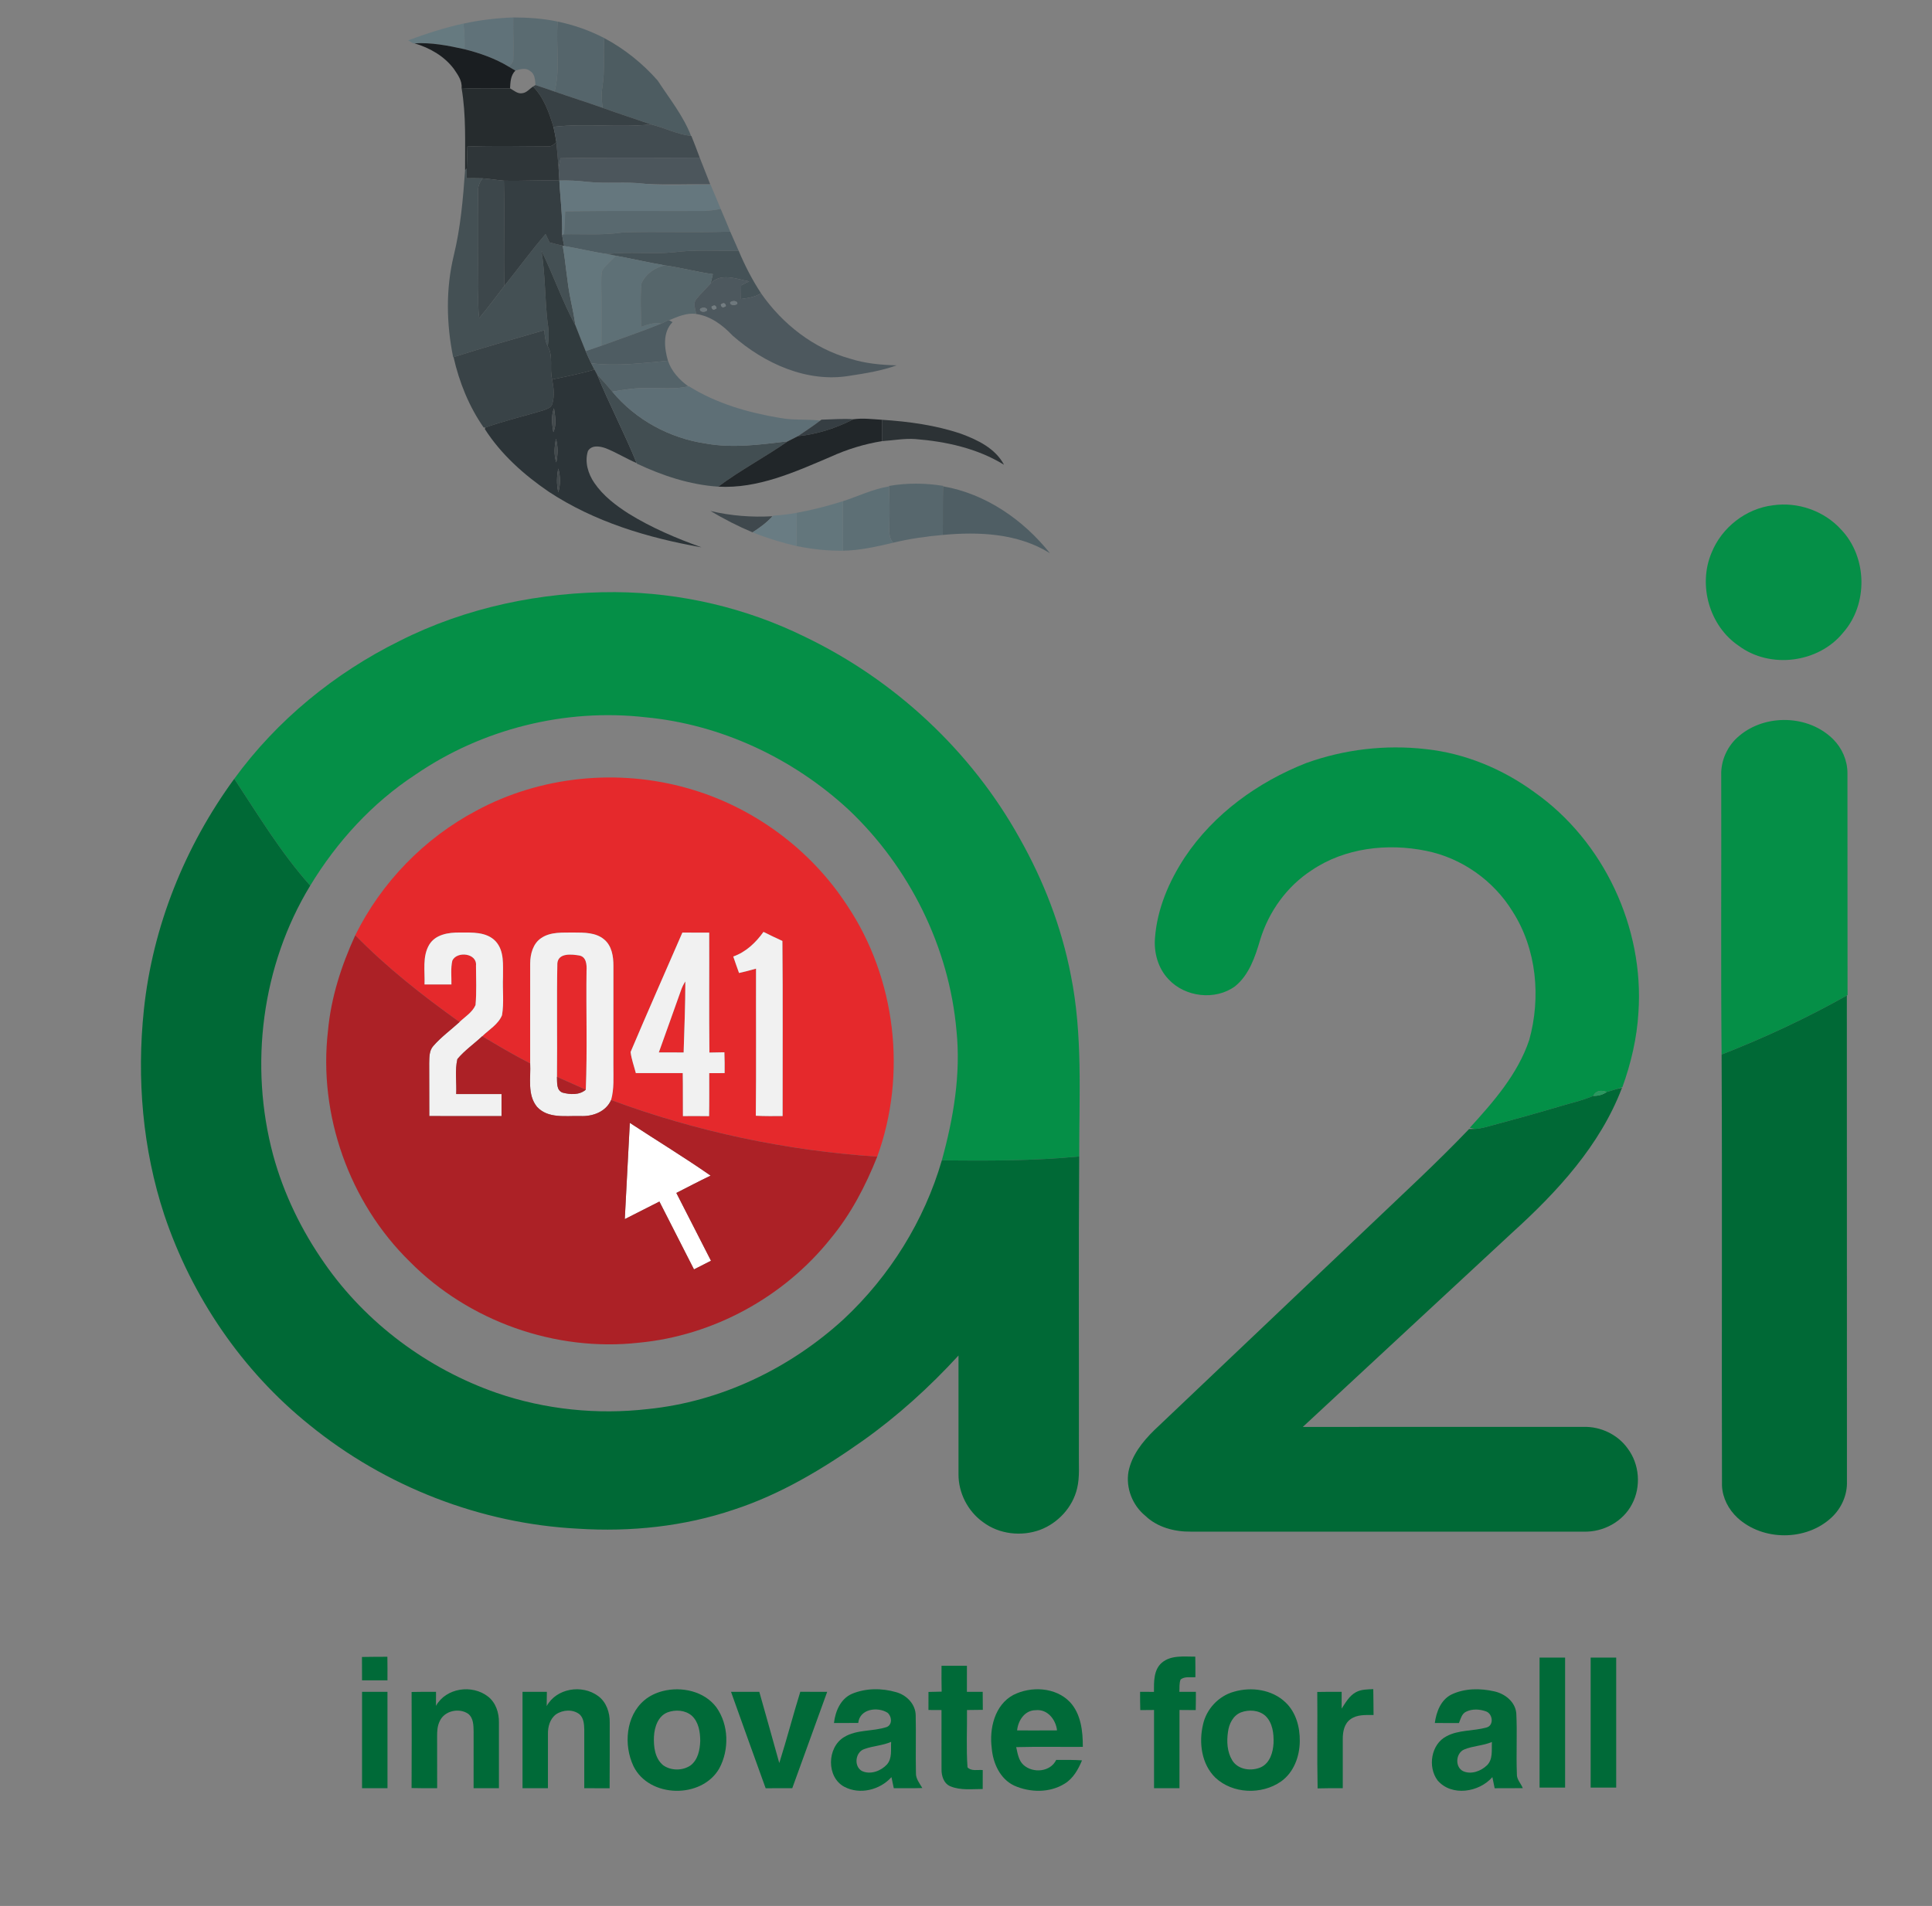 <?xml version="1.0" encoding="UTF-8" ?>
<!DOCTYPE svg PUBLIC "-//W3C//DTD SVG 1.1//EN" "http://www.w3.org/Graphics/SVG/1.1/DTD/svg11.dtd">
<svg width="832pt" height="821pt" viewBox="0 0 832 821" version="1.1" xmlns="http://www.w3.org/2000/svg">
<rect x="0" y="0" width="832" height="821" fill="#808080" stroke="none"/>
<g id="#f6f6f6ff">
</g>
<g id="#ffffffff">
<path fill="#ffffff" opacity="1.00" d=" M 271.23 483.68 C 282.81 491.28 294.66 498.49 306.02 506.41 C 301.04 508.79 296.17 511.37 291.26 513.86 C 296.22 523.60 301.22 533.33 306.18 543.07 C 303.74 544.32 301.30 545.56 298.86 546.80 C 293.88 537.06 288.94 527.31 283.97 517.57 C 279.00 520.08 274.04 522.64 269.06 525.14 C 269.78 511.32 270.51 497.50 271.23 483.68 Z" />
</g>
<g id="#607279ff">
<path fill="#607279" opacity="1.00" d=" M 199.55 10.19 C 206.61 8.61 213.82 7.80 221.04 7.51 C 220.93 13.37 221.24 19.23 221.06 25.08 C 221.24 26.64 220.05 27.68 219.15 28.76 C 213.25 25.18 206.68 22.88 200.02 21.20 C 200.16 17.77 200.07 14.33 199.63 10.92 L 199.55 10.19 Z" />
</g>
<g id="#5a6b71ff">
<path fill="#5a6b71" opacity="1.00" d=" M 221.04 7.51 C 227.45 7.52 233.89 7.97 240.18 9.30 C 239.28 19.32 241.41 29.61 238.82 39.44 C 236.07 38.51 233.35 37.52 230.59 36.64 C 230.42 34.48 230.42 31.89 228.31 30.62 C 226.46 29.01 224.01 29.82 221.94 30.41 C 221.01 29.86 220.08 29.30 219.15 28.76 C 220.05 27.68 221.24 26.64 221.06 25.08 C 221.24 19.23 220.93 13.37 221.04 7.51 Z" />
</g>
<g id="#55656bff">
<path fill="#55656b" opacity="1.00" d=" M 240.18 9.30 C 247.14 10.74 253.91 13.12 260.22 16.41 C 259.76 23.40 260.58 30.46 259.42 37.41 C 258.92 40.41 259.11 43.46 259.55 46.46 C 252.67 44.04 245.71 41.84 238.82 39.44 C 241.41 29.61 239.28 19.32 240.18 9.30 Z" />
</g>
<g id="#667a80ff">
<path fill="#667a80" opacity="1.00" d=" M 175.77 17.38 C 183.53 14.48 191.45 11.95 199.54 10.15 L 199.63 10.92 C 200.07 14.33 200.16 17.77 200.02 21.20 C 192.97 19.64 185.75 18.23 178.50 18.67 L 177.99 18.69 C 177.24 18.26 176.51 17.82 175.77 17.38 Z" />
</g>
<g id="#4d5c61ff">
<path fill="#4d5c61" opacity="1.00" d=" M 260.22 16.41 C 268.92 21.04 276.72 27.30 283.23 34.70 C 288.28 42.48 294.24 49.82 297.61 58.57 C 291.61 57.87 286.18 55.04 280.37 53.60 C 273.44 51.20 266.45 48.95 259.55 46.46 C 259.11 43.46 258.92 40.41 259.42 37.41 C 260.58 30.46 259.76 23.40 260.22 16.41 Z" />
</g>
<g id="#1a1e21ff">
<path fill="#1a1e21" opacity="1.00" d=" M 178.50 18.67 C 185.75 18.23 192.97 19.64 200.02 21.20 C 206.68 22.88 213.25 25.18 219.15 28.76 C 220.08 29.30 221.01 29.86 221.94 30.41 C 219.88 32.47 219.79 35.34 219.65 38.06 C 212.69 38.10 205.72 38.30 198.77 37.91 C 199.10 34.74 197.05 32.05 195.37 29.57 C 191.22 24.11 185.00 20.57 178.50 18.67 Z" />
</g>
<g id="#384145ff">
<path fill="#384145" opacity="1.00" d=" M 229.52 37.29 C 229.79 37.13 230.32 36.80 230.59 36.64 C 233.35 37.52 236.07 38.51 238.82 39.44 C 245.71 41.84 252.67 44.04 259.55 46.46 C 266.45 48.95 273.44 51.20 280.37 53.60 C 266.42 55.11 252.28 53.01 238.34 54.65 C 236.43 48.46 234.21 41.96 229.52 37.29 Z" />
</g>
<g id="#262c2eff">
<path fill="#262c2e" opacity="1.00" d=" M 198.77 37.91 C 205.72 38.30 212.69 38.10 219.65 38.06 C 221.34 38.97 222.94 40.58 225.02 40.13 C 226.86 39.89 228.06 38.25 229.52 37.29 C 234.21 41.96 236.43 48.46 238.34 54.65 C 238.84 56.83 239.26 59.03 239.59 61.25 C 238.59 62.13 237.59 63.25 236.10 63.01 C 224.50 63.01 212.88 62.66 201.29 63.14 C 201.17 66.31 201.06 69.49 200.99 72.66 L 200.28 73.41 C 200.23 61.57 200.78 49.62 198.77 37.91 Z" />
</g>
<g id="#424c51ff">
<path fill="#424c51" opacity="1.00" d=" M 280.37 53.60 C 286.18 55.04 291.61 57.87 297.61 58.57 L 297.75 58.59 C 299.01 61.68 300.18 64.81 301.34 67.93 C 281.35 68.09 261.36 67.76 241.37 68.16 C 241.08 69.52 240.81 70.87 240.55 72.24 C 240.23 68.57 239.95 64.91 239.59 61.25 C 239.26 59.03 238.84 56.83 238.34 54.65 C 252.28 53.01 266.42 55.11 280.37 53.60 Z" />
</g>
<g id="#2f3639ff">
<path fill="#2f3639" opacity="1.00" d=" M 239.59 61.25 C 239.95 64.91 240.23 68.57 240.55 72.24 C 240.65 74.08 240.77 75.92 240.88 77.77 C 232.92 77.53 224.96 78.03 217.00 77.84 C 213.94 77.57 210.91 77.04 207.85 76.82 C 205.56 76.75 203.27 76.78 200.98 76.78 C 200.97 75.41 200.98 74.03 200.99 72.66 C 201.06 69.49 201.17 66.31 201.29 63.14 C 212.88 62.66 224.50 63.01 236.10 63.01 C 237.59 63.25 238.59 62.13 239.59 61.25 Z" />
</g>
<g id="#4c565cff">
<path fill="#4c565c" opacity="1.00" d=" M 241.37 68.16 C 261.36 67.76 281.35 68.09 301.34 67.93 C 302.81 71.75 304.32 75.56 305.84 79.36 C 296.53 79.27 287.20 79.70 277.89 79.19 C 269.53 78.12 261.07 79.23 252.70 78.31 C 248.77 77.84 244.82 77.66 240.88 77.77 C 240.77 75.92 240.65 74.08 240.55 72.24 C 240.81 70.87 241.08 69.52 241.37 68.16 Z" />
</g>
<g id="#445054ff">
<path fill="#445054" opacity="1.00" d=" M 200.28 73.41 L 200.99 72.66 C 200.98 74.03 200.97 75.41 200.98 76.78 C 203.27 76.78 205.56 76.75 207.85 76.82 C 206.41 78.57 205.66 80.72 205.87 83.01 C 206.08 96.68 205.85 110.35 206.00 124.02 C 205.90 128.36 205.78 132.70 206.38 137.01 C 210.12 132.54 213.60 127.87 217.13 123.23 C 223.10 115.79 228.72 108.05 234.95 100.82 C 235.52 102.01 236.08 103.21 236.65 104.41 C 238.53 104.92 240.42 105.42 242.33 105.84 C 243.72 113.55 244.14 121.42 245.75 129.10 C 246.56 132.82 247.26 136.55 247.87 140.31 C 242.21 129.91 238.36 118.66 233.19 108.02 C 234.83 118.29 234.64 128.74 235.81 139.06 C 236.45 142.41 236.33 145.84 235.91 149.21 C 234.76 147.06 234.57 144.61 234.40 142.23 C 221.36 146.07 208.25 149.67 195.32 153.84 L 195.16 153.90 C 192.21 139.49 191.94 124.42 195.41 110.07 C 198.34 98.06 199.41 85.68 200.28 73.41 Z" />
</g>
<g id="#3d474bff">
<path fill="#3d474b" opacity="1.00" d=" M 207.85 76.82 C 210.91 77.04 213.94 77.57 217.00 77.84 C 217.32 92.97 216.92 108.10 217.13 123.23 C 213.60 127.87 210.12 132.54 206.38 137.01 C 205.78 132.70 205.90 128.36 206.00 124.02 C 205.85 110.35 206.08 96.68 205.87 83.01 C 205.66 80.72 206.41 78.57 207.85 76.82 Z" />
</g>
<g id="#353e42ff">
<path fill="#353e42" opacity="1.00" d=" M 217.00 77.84 C 224.96 78.03 232.92 77.53 240.88 77.77 C 241.26 85.58 242.35 93.34 242.04 101.18 C 242.30 102.78 242.63 104.37 242.96 105.97 L 242.33 105.84 C 240.42 105.42 238.53 104.92 236.65 104.41 C 236.08 103.21 235.52 102.01 234.95 100.82 C 228.72 108.05 223.10 115.79 217.13 123.23 C 216.92 108.10 217.32 92.97 217.00 77.84 Z" />
</g>
<g id="#65777eff">
<path fill="#65777e" opacity="1.00" d=" M 240.88 77.77 C 244.82 77.66 248.77 77.84 252.70 78.31 C 261.07 79.23 269.53 78.12 277.89 79.19 C 287.21 80.13 296.62 79.46 305.97 79.53 C 307.45 83.02 308.97 86.51 310.38 90.04 C 307.94 90.45 305.49 90.82 303.02 90.88 C 283.15 90.98 263.28 90.68 243.41 91.08 C 243.28 94.36 243.20 97.65 242.88 100.92 L 242.04 101.18 C 242.35 93.34 241.26 85.58 240.88 77.77 Z" />
</g>
<g id="#59696fff">
<path fill="#59696f" opacity="1.00" d=" M 303.02 90.88 C 305.49 90.82 307.94 90.45 310.38 90.04 C 311.76 93.28 313.15 96.50 314.46 99.77 C 298.98 100.33 283.48 99.61 268.01 100.13 C 259.68 101.44 251.26 100.76 242.88 100.92 C 243.20 97.65 243.28 94.36 243.41 91.08 C 263.28 90.68 283.15 90.98 303.02 90.88 Z" />
</g>
<g id="#4e5d63ff">
<path fill="#4e5d63" opacity="1.00" d=" M 242.88 100.92 C 251.26 100.76 259.68 101.44 268.01 100.13 C 283.48 99.61 298.98 100.33 314.46 99.77 C 315.64 102.52 316.87 105.26 318.09 108.00 C 308.72 108.18 299.29 107.45 289.97 108.69 C 280.52 109.60 270.98 108.26 261.56 109.44 C 255.31 108.56 249.19 106.99 242.96 105.97 C 242.63 104.37 242.30 102.78 242.04 101.18 L 242.88 100.92 Z" />
</g>
<g id="#64777dff">
<path fill="#64777d" opacity="1.00" d=" M 242.33 105.84 L 242.96 105.97 C 249.19 106.99 255.31 108.56 261.56 109.44 C 262.48 109.62 264.32 109.98 265.25 110.17 C 263.25 112.21 261.01 114.06 259.39 116.43 C 258.87 118.24 258.97 120.16 258.94 122.02 C 259.10 130.99 259.04 139.96 258.99 148.94 C 256.73 149.72 254.47 150.50 252.21 151.28 C 250.69 147.65 249.31 143.96 247.87 140.31 C 247.26 136.55 246.56 132.82 245.75 129.10 C 244.14 121.42 243.72 113.55 242.33 105.84 Z" />
</g>
<g id="#313b3eff">
<path fill="#313b3e" opacity="1.00" d=" M 233.19 108.02 C 238.36 118.66 242.21 129.91 247.87 140.31 C 249.31 143.96 250.69 147.65 252.21 151.28 C 252.96 153.03 253.76 154.76 254.60 156.47 C 255.06 157.38 255.52 158.28 255.99 159.18 C 250.01 160.99 243.87 162.17 237.77 163.45 C 236.55 158.76 238.39 153.60 235.91 149.21 C 236.33 145.84 236.45 142.41 235.81 139.06 C 234.64 128.74 234.83 118.29 233.19 108.02 Z" />
</g>
<g id="#455257ff">
<path fill="#455257" opacity="1.00" d=" M 289.97 108.69 C 299.29 107.45 308.72 108.18 318.09 108.00 C 320.77 114.38 323.94 120.55 327.74 126.34 C 325.16 127.99 322.09 128.40 319.11 128.80 C 319.14 126.85 319.17 124.89 319.16 122.94 C 320.27 122.29 321.42 121.72 322.61 121.22 C 317.25 120.24 310.43 117.34 306.03 122.10 C 306.38 120.77 306.69 119.42 306.99 118.08 C 300.06 117.16 293.30 115.29 286.38 114.32 C 279.31 113.08 272.30 111.48 265.25 110.17 C 264.32 109.98 262.48 109.62 261.56 109.44 C 270.98 108.26 280.52 109.60 289.97 108.69 Z" />
</g>
<g id="#5e7076ff">
<path fill="#5e7076" opacity="1.00" d=" M 265.25 110.17 C 272.30 111.48 279.31 113.08 286.38 114.32 C 282.04 115.16 278.08 118.03 276.24 122.07 C 275.66 128.28 276.08 134.55 276.11 140.78 C 278.90 139.86 281.77 138.69 284.76 139.41 C 276.28 142.86 267.59 145.77 258.99 148.94 C 259.04 139.96 259.10 130.99 258.94 122.02 C 258.97 120.16 258.87 118.24 259.39 116.43 C 261.01 114.06 263.25 112.21 265.25 110.17 Z" />
</g>
<g id="#56666bff">
<path fill="#56666b" opacity="1.00" d=" M 286.38 114.32 C 293.30 115.29 300.06 117.16 306.99 118.08 C 306.69 119.42 306.38 120.77 306.03 122.10 C 304.07 124.41 301.79 126.43 299.92 128.82 C 298.27 130.65 299.56 133.14 299.78 135.24 C 295.64 134.63 291.85 136.44 288.12 137.94 L 287.72 137.95 C 286.73 138.44 285.76 138.96 284.76 139.41 C 281.77 138.69 278.90 139.86 276.11 140.78 C 276.08 134.55 275.66 128.28 276.24 122.07 C 278.08 118.03 282.04 115.16 286.38 114.32 Z" />
</g>
<g id="#4d585eff">
<path fill="#4d585e" opacity="1.00" d=" M 306.03 122.10 C 310.43 117.34 317.25 120.24 322.61 121.22 C 321.42 121.72 320.27 122.29 319.16 122.94 C 319.17 124.89 319.14 126.85 319.11 128.80 C 322.09 128.40 325.16 127.99 327.74 126.34 C 336.93 139.57 350.32 150.08 365.94 154.46 C 372.47 156.55 379.34 157.22 386.16 157.37 C 379.70 159.69 372.89 160.81 366.13 161.83 C 347.65 165.05 329.11 156.56 315.47 144.54 C 311.23 140.05 306.05 136.16 299.78 135.24 C 299.56 133.14 298.27 130.65 299.92 128.82 C 301.79 126.43 304.07 124.41 306.03 122.10 M 314.43 130.29 C 314.38 131.70 316.83 131.66 317.54 130.80 C 317.58 129.38 315.13 129.43 314.43 130.29 M 310.41 131.18 C 310.68 132.50 311.41 132.71 312.61 131.80 C 312.32 130.48 311.59 130.27 310.41 131.18 M 306.39 132.15 C 306.65 133.48 307.38 133.70 308.58 132.80 C 308.31 131.47 307.58 131.25 306.39 132.15 M 301.45 133.16 C 301.34 134.59 303.81 134.54 304.49 133.67 C 304.60 132.25 302.12 132.28 301.45 133.16 Z" />
</g>
<g id="#6e787dff">
<path fill="#6e787d" opacity="1.00" d=" M 314.43 130.29 C 315.13 129.43 317.58 129.38 317.54 130.80 C 316.83 131.66 314.38 131.70 314.43 130.29 Z" />
<path fill="#6e787d" opacity="1.00" d=" M 301.45 133.16 C 302.12 132.28 304.60 132.25 304.49 133.67 C 303.81 134.54 301.34 134.59 301.45 133.16 Z" />
</g>
<g id="#737d82ff">
<path fill="#737d82" opacity="1.00" d=" M 310.41 131.18 C 311.59 130.27 312.32 130.48 312.61 131.80 C 311.41 132.71 310.68 132.50 310.41 131.18 Z" />
</g>
<g id="#737d81ff">
<path fill="#737d81" opacity="1.00" d=" M 306.39 132.15 C 307.58 131.25 308.31 131.47 308.58 132.80 C 307.38 133.70 306.65 133.48 306.39 132.15 Z" />
</g>
<g id="#4e5c62ff">
<path fill="#4e5c62" opacity="1.00" d=" M 287.72 137.95 L 288.12 137.94 C 288.50 138.15 289.25 138.55 289.63 138.75 C 285.29 143.12 286.08 149.98 287.64 155.38 C 276.67 156.42 265.62 157.84 254.60 156.47 C 253.76 154.76 252.96 153.03 252.21 151.28 C 254.47 150.50 256.73 149.72 258.99 148.94 C 267.59 145.77 276.28 142.86 284.76 139.41 C 285.76 138.96 286.73 138.44 287.72 137.95 Z" />
</g>
<g id="#394347ff">
<path fill="#394347" opacity="1.00" d=" M 195.32 153.84 C 208.25 149.67 221.36 146.07 234.40 142.23 C 234.57 144.61 234.76 147.06 235.91 149.21 C 238.39 153.60 236.55 158.76 237.77 163.45 C 238.45 166.87 238.86 170.47 237.88 173.88 C 237.46 175.69 235.42 176.17 233.92 176.77 C 225.62 179.28 217.14 181.26 208.95 184.17 L 208.27 184.13 C 201.96 175.09 197.75 164.59 195.32 153.84 Z" />
</g>
<g id="#546369ff">
<path fill="#546369" opacity="1.00" d=" M 287.64 155.38 C 289.21 160.02 292.57 163.61 296.45 166.45 C 290.40 167.82 284.19 167.02 278.06 167.17 C 273.21 167.10 268.43 167.90 263.67 168.70 C 261.58 166.20 259.43 163.77 257.19 161.43 C 256.78 160.68 256.39 159.93 255.99 159.18 C 255.52 158.28 255.06 157.38 254.60 156.47 C 265.62 157.84 276.67 156.42 287.64 155.38 Z" />
</g>
<g id="#2c3438ff">
<path fill="#2c3438" opacity="1.00" d=" M 237.77 163.45 C 243.87 162.17 250.01 160.99 255.99 159.18 C 256.39 159.93 256.78 160.68 257.19 161.43 C 262.43 174.29 268.94 186.60 274.17 199.47 C 269.62 197.55 265.44 194.88 260.84 193.08 C 258.36 192.18 254.80 191.58 253.19 194.27 C 251.69 198.95 253.25 204.11 255.97 208.05 C 259.75 213.57 265.18 217.71 270.77 221.28 C 280.58 227.34 291.25 231.87 302.08 235.76 C 278.99 231.70 255.98 224.80 236.26 211.78 C 225.64 204.53 215.77 195.72 208.81 184.85 L 208.95 184.17 C 217.14 181.26 225.62 179.28 233.92 176.77 C 235.42 176.17 237.46 175.69 237.88 173.88 C 238.86 170.47 238.45 166.87 237.77 163.45 M 238.30 186.17 C 239.75 182.91 239.08 179.25 238.57 175.86 C 237.28 179.15 237.74 182.77 238.30 186.17 M 239.41 188.99 C 238.77 192.35 238.46 195.86 239.55 199.17 C 240.26 195.80 240.35 192.32 239.41 188.99 M 240.43 201.82 C 239.73 205.19 239.64 208.68 240.44 212.05 C 241.40 208.70 241.35 205.17 240.43 201.82 Z" />
</g>
<g id="#424e52ff">
<path fill="#424e52" opacity="1.00" d=" M 257.19 161.43 C 259.43 163.77 261.58 166.20 263.67 168.70 C 273.74 180.86 288.42 188.79 304.01 191.06 C 315.72 193.17 327.58 191.48 339.25 190.10 C 329.47 196.92 318.86 202.49 309.30 209.63 C 297.07 208.81 285.30 204.91 274.27 199.71 L 274.17 199.47 C 268.94 186.60 262.43 174.29 257.19 161.43 Z" />
</g>
<g id="#5e6f76ff">
<path fill="#5e6f76" opacity="1.00" d=" M 296.45 166.45 L 296.70 166.40 C 308.54 173.85 322.28 177.75 335.98 180.05 C 341.68 181.10 347.51 180.49 353.25 181.16 C 350.13 183.54 346.84 185.70 343.59 187.89 C 342.14 188.63 340.69 189.37 339.25 190.10 C 327.58 191.48 315.72 193.17 304.01 191.06 C 288.42 188.79 273.74 180.86 263.67 168.70 C 268.43 167.90 273.21 167.10 278.06 167.17 C 284.19 167.02 290.40 167.82 296.45 166.45 Z" />
</g>
<g id="#434a4dff">
<path fill="#434a4d" opacity="1.00" d=" M 238.30 186.17 C 237.74 182.77 237.28 179.15 238.57 175.86 C 239.08 179.25 239.75 182.91 238.30 186.17 Z" />
<path fill="#434a4d" opacity="1.00" d=" M 239.41 188.99 C 240.35 192.32 240.26 195.80 239.55 199.17 C 238.46 195.86 238.77 192.35 239.41 188.99 Z" />
<path fill="#434a4d" opacity="1.00" d=" M 240.43 201.82 C 241.35 205.17 241.40 208.70 240.44 212.05 C 239.64 208.68 239.73 205.19 240.43 201.82 Z" />
</g>
<g id="#363e43ff">
<path fill="#363e43" opacity="1.00" d=" M 353.25 181.16 L 353.76 180.77 C 358.34 180.67 362.93 180.25 367.52 180.59 C 360.08 184.41 351.92 187.06 343.59 187.89 C 346.84 185.70 350.13 183.54 353.25 181.16 Z" />
</g>
<g id="#212629ff">
<path fill="#212629" opacity="1.00" d=" M 367.52 180.59 C 371.60 180.03 375.76 180.57 379.85 180.82 C 379.84 183.89 379.86 186.95 379.88 190.02 C 372.22 191.25 364.75 193.55 357.69 196.77 C 342.34 203.31 326.40 210.58 309.30 209.63 C 318.86 202.49 329.47 196.92 339.25 190.10 C 340.69 189.37 342.14 188.63 343.59 187.89 C 351.92 187.06 360.08 184.41 367.52 180.59 Z" />
</g>
<g id="#2c3235ff">
<path fill="#2c3235" opacity="1.00" d=" M 379.85 180.82 C 391.35 181.58 402.90 183.13 413.84 186.84 C 421.01 189.48 428.64 193.13 432.37 200.20 C 420.89 193.12 407.41 190.18 394.10 189.12 C 389.33 188.80 384.62 189.71 379.88 190.02 C 379.86 186.95 379.84 183.89 379.85 180.82 Z" />
</g>
<g id="#57676dff">
<path fill="#57676d" opacity="1.00" d=" M 382.87 209.32 C 390.57 207.97 398.44 208.06 406.15 209.28 L 406.15 209.49 C 405.93 216.46 406.13 223.45 405.98 230.43 C 398.80 231.05 391.64 232.08 384.64 233.78 C 382.42 231.40 383.03 228.03 383.00 225.08 C 383.15 219.89 383.04 214.70 382.87 209.52 L 382.87 209.32 Z" />
</g>
<g id="#5d6f75ff">
<path fill="#5d6f75" opacity="1.00" d=" M 363.00 215.90 C 369.61 213.74 375.95 210.64 382.87 209.52 C 383.04 214.70 383.15 219.89 383.00 225.08 C 383.03 228.03 382.42 231.40 384.64 233.78 C 377.52 235.44 370.35 237.13 362.99 237.21 C 363.10 230.10 362.94 223.00 363.00 215.90 Z" />
</g>
<g id="#4f5e64ff">
<path fill="#4f5e64" opacity="1.00" d=" M 406.15 209.49 C 424.43 212.67 440.71 223.90 452.13 238.29 C 438.45 229.73 421.61 228.97 405.98 230.43 C 406.13 223.45 405.93 216.46 406.15 209.49 Z" />
</g>
<g id="#63767cff">
<path fill="#63767c" opacity="1.00" d=" M 343.08 220.90 C 349.82 219.67 356.46 217.96 363.00 215.90 C 362.94 223.00 363.10 230.10 362.99 237.21 C 356.27 237.32 349.57 236.54 342.99 235.21 C 343.02 230.44 343.05 225.67 343.08 220.90 Z" />
</g>
<g id="#058f47ff">
<path fill="#058f47" opacity="1.00" d=" M 763.49 217.66 C 774.22 216.09 785.57 220.05 792.86 228.11 C 804.19 239.98 804.59 260.29 793.68 272.57 C 783.09 285.61 762.27 288.24 748.80 278.20 C 736.15 269.70 731.15 252.07 737.07 238.09 C 741.43 227.24 751.84 219.06 763.49 217.66 Z" />
<path fill="#058f47" opacity="1.00" d=" M 172.10 276.08 C 200.74 261.60 232.97 254.93 264.97 255.06 C 293.20 255.26 321.37 261.85 346.69 274.34 C 385.34 292.92 418.19 323.47 439.04 360.98 C 449.44 379.36 457.15 399.32 461.15 420.08 C 466.35 445.78 464.69 472.12 464.75 498.16 C 445.10 500.04 425.32 500.06 405.60 499.80 C 410.60 481.68 413.83 462.76 411.90 443.94 C 408.73 407.91 391.61 373.47 365.36 348.69 C 341.48 326.63 310.48 312.03 278.01 308.97 C 243.42 305.02 207.55 314.00 178.85 333.72 C 160.31 345.86 145.07 362.58 133.60 381.48 C 121.02 367.40 111.24 351.17 100.89 335.46 C 119.26 310.22 144.14 289.89 172.10 276.08 Z" />
<path fill="#058f47" opacity="1.00" d=" M 748.97 316.99 C 760.30 307.37 778.91 307.89 789.46 318.46 C 793.28 322.28 795.57 327.55 795.59 332.97 C 795.65 364.86 795.56 396.76 795.63 428.65 L 795.33 428.82 C 777.99 438.58 759.92 447.01 741.39 454.25 C 741.03 414.17 741.35 374.08 741.23 334.00 C 741.01 327.52 743.97 321.10 748.97 316.99 Z" />
</g>
<g id="#3f484dff">
<path fill="#3f484d" opacity="1.00" d=" M 305.97 220.11 C 314.71 222.20 323.71 222.88 332.68 222.37 C 330.20 225.13 327.18 227.30 324.09 229.31 C 317.83 226.69 311.79 223.58 305.97 220.11 Z" />
</g>
<g id="#697c83ff">
<path fill="#697c83" opacity="1.00" d=" M 332.93 222.11 C 336.34 221.93 339.73 221.52 343.08 220.90 C 343.05 225.67 343.02 230.44 342.99 235.21 C 336.55 233.72 330.21 231.78 324.09 229.31 C 327.18 227.30 330.20 225.13 332.68 222.37 L 332.93 222.11 Z" />
</g>
<g id="#039047ff">
<path fill="#039047" opacity="1.00" d=" M 562.44 328.71 C 578.81 322.79 596.59 320.70 613.89 322.67 C 630.81 324.46 647.01 331.18 660.72 341.19 C 690.68 362.29 708.09 399.60 705.58 436.10 C 704.94 447.11 702.40 457.95 698.67 468.30 C 697.82 468.57 696.97 468.84 696.13 469.12 C 694.71 469.52 693.30 469.94 691.91 470.38 C 689.74 469.47 687.24 469.69 686.17 472.04 C 681.20 474.17 675.89 475.28 670.74 476.86 C 661.40 479.64 652.01 482.24 642.60 484.76 C 640.14 485.39 637.68 486.21 635.13 486.29 C 634.58 486.16 633.49 485.92 632.95 485.80 C 643.20 474.56 653.64 462.64 658.55 447.98 C 663.65 429.60 661.78 408.83 651.36 392.59 C 643.19 379.28 629.44 369.56 614.11 366.49 C 597.48 363.11 579.14 365.20 564.88 374.86 C 554.21 381.77 546.41 392.64 542.70 404.75 C 540.56 412.03 537.98 419.90 531.87 424.85 C 523.34 431.08 510.34 429.53 503.21 421.82 C 498.72 417.11 496.84 410.38 497.39 403.98 C 498.32 391.49 503.42 379.64 510.24 369.27 C 522.70 350.57 541.69 336.89 562.44 328.71 Z" />
</g>
<g id="#e5292cff">
<path fill="#e5292c" opacity="1.00" d=" M 205.12 349.21 C 232.74 334.27 266.23 330.96 296.36 339.61 C 324.23 347.51 349.03 365.74 364.82 390.03 C 385.82 421.42 390.67 462.76 377.77 498.23 C 338.67 495.66 299.91 487.47 263.16 473.84 C 264.52 469.00 264.13 463.94 264.15 458.99 C 264.15 444.67 264.15 430.35 264.16 416.04 C 264.17 412.00 263.50 407.46 260.22 404.71 C 256.60 401.61 251.56 401.72 247.08 401.69 C 242.37 401.78 237.15 401.28 233.06 404.08 C 229.52 406.45 228.35 410.94 228.32 414.99 C 228.28 429.35 228.33 443.71 228.31 458.07 C 221.27 454.46 214.45 450.42 207.66 446.36 C 210.62 443.49 214.57 441.25 216.19 437.31 C 217.10 431.93 216.38 426.42 216.61 420.99 C 216.55 415.78 217.28 409.71 213.49 405.52 C 209.55 401.27 203.25 401.70 197.96 401.69 C 193.21 401.64 187.59 402.46 184.88 406.87 C 181.78 412.02 183.05 418.35 182.82 424.06 C 186.68 424.07 190.54 424.07 194.40 424.06 C 194.47 420.64 194.02 417.15 194.79 413.79 C 196.77 409.56 205.56 410.56 204.98 415.96 C 205.00 421.62 205.29 427.31 204.78 432.95 C 203.41 436.08 200.29 437.95 197.89 440.24 C 182.03 428.91 166.64 416.82 152.99 402.86 C 164.22 380.14 182.70 361.07 205.12 349.21 M 271.56 453.16 C 271.93 456.26 273.04 459.22 273.82 462.24 C 280.55 462.26 287.29 462.26 294.02 462.24 C 294.14 468.41 294.03 474.59 294.10 480.76 C 297.85 480.73 301.60 480.73 305.36 480.78 C 305.48 474.61 305.40 468.44 305.42 462.27 C 307.62 462.26 309.84 462.25 312.05 462.24 C 312.11 459.25 312.05 456.26 311.95 453.28 C 309.80 453.32 307.65 453.35 305.50 453.40 C 305.31 436.18 305.48 418.96 305.41 401.73 C 301.56 401.73 297.71 401.73 293.86 401.72 C 286.42 418.87 278.83 435.96 271.56 453.16 M 315.77 412.02 C 316.60 414.39 317.39 416.77 318.26 419.12 C 320.72 418.57 323.15 417.94 325.58 417.25 C 325.52 438.37 325.70 459.49 325.49 480.61 C 329.33 480.81 333.18 480.76 337.02 480.74 C 336.98 455.60 337.18 430.46 336.93 405.32 C 334.18 404.08 331.48 402.75 328.79 401.42 C 325.47 406.05 321.24 410.10 315.77 412.02 Z" />
<path fill="#e5292c" opacity="1.00" d=" M 240.02 414.90 C 240.48 410.35 246.28 411.05 249.51 411.59 C 252.49 412.15 252.74 415.57 252.59 418.01 C 252.35 435.13 252.96 452.28 252.27 469.38 C 248.13 467.54 243.99 465.68 239.85 463.86 C 240.04 447.54 239.69 431.21 240.02 414.90 Z" />
<path fill="#e5292c" opacity="1.00" d=" M 293.27 426.57 C 293.73 425.22 294.35 423.94 295.14 422.75 C 295.15 432.96 294.69 443.16 294.40 453.36 C 290.84 453.34 287.28 453.34 283.72 453.33 C 286.86 444.40 290.15 435.52 293.27 426.57 Z" />
</g>
<g id="#006936ff">
<path fill="#006936" opacity="1.00" d=" M 100.89 335.46 C 111.24 351.17 121.02 367.40 133.60 381.48 C 112.69 415.86 107.24 458.86 117.64 497.60 C 122.18 514.27 129.85 530.03 139.75 544.17 C 157.73 570.05 184.27 589.71 213.99 600.04 C 234.77 607.18 257.18 609.47 278.99 606.96 C 310.37 603.79 340.14 589.48 363.31 568.25 C 383.14 549.74 398.04 525.87 405.60 499.80 C 425.32 500.06 445.10 500.04 464.75 498.16 C 464.43 540.76 464.70 583.38 464.61 625.99 C 464.50 631.02 465.05 636.15 463.85 641.11 C 461.95 649.23 455.68 656.05 447.91 658.99 C 439.87 661.94 430.29 660.89 423.39 655.70 C 416.79 651.02 412.71 643.07 412.77 634.97 C 412.75 617.94 412.75 600.92 412.77 583.90 C 400.29 597.49 386.56 609.96 371.49 620.65 C 354.37 632.74 336.15 643.70 316.13 650.25 C 294.59 657.56 271.57 659.94 248.93 658.49 C 206.93 656.34 165.89 640.33 133.29 613.81 C 104.26 590.50 82.53 558.51 70.73 523.26 C 61.41 494.97 58.85 464.64 61.95 435.07 C 65.69 399.16 79.62 364.56 100.89 335.46 Z" />
<path fill="#006936" opacity="1.00" d=" M 741.39 454.25 C 759.92 447.01 777.99 438.58 795.33 428.82 C 795.39 498.56 795.32 568.30 795.37 638.04 C 795.59 643.94 793.00 649.74 788.68 653.72 C 777.81 663.86 759.14 663.86 748.23 653.79 C 744.39 650.23 741.78 645.24 741.56 639.97 C 741.37 578.07 741.71 516.15 741.39 454.25 Z" />
<path fill="#006936" opacity="1.00" d=" M 691.91 470.38 C 693.30 469.94 694.71 469.52 696.13 469.12 C 696.72 468.97 697.91 468.69 698.51 468.54 C 689.08 493.43 670.55 513.46 651.12 531.06 C 621.11 558.93 591.05 586.76 561.05 614.65 C 601.36 614.63 641.67 614.66 681.98 614.64 C 689.33 614.43 696.69 617.95 700.96 623.96 C 706.06 630.73 706.80 640.45 702.81 647.92 C 698.91 655.46 690.45 660.02 682.04 659.76 C 625.67 659.76 569.29 659.77 512.91 659.76 C 505.80 659.85 498.37 657.92 493.15 652.87 C 487.66 648.37 484.77 640.94 485.97 633.93 C 487.37 626.86 492.03 621.00 497.06 616.07 C 528.01 586.67 558.96 557.28 589.91 527.88 C 604.28 514.17 618.91 500.72 632.63 486.35 C 633.26 486.33 634.51 486.30 635.13 486.29 C 637.68 486.21 640.14 485.39 642.60 484.76 C 652.01 482.24 661.40 479.64 670.74 476.86 C 675.89 475.28 681.20 474.17 686.17 472.04 C 688.22 472.12 690.22 471.59 691.91 470.38 Z" />
</g>
<g id="#f1f1f1ff">
<path fill="#f1f1f1" opacity="1.00" d=" M 184.88 406.87 C 187.59 402.46 193.21 401.64 197.96 401.69 C 203.25 401.70 209.55 401.27 213.49 405.52 C 217.28 409.71 216.55 415.78 216.61 420.99 C 216.38 426.42 217.10 431.93 216.19 437.31 C 214.57 441.25 210.62 443.49 207.66 446.36 C 204.14 449.67 200.08 452.46 196.97 456.19 C 195.83 461.10 196.70 466.26 196.46 471.27 C 202.97 471.28 209.48 471.29 215.98 471.27 C 216.00 474.43 216.00 477.59 215.98 480.76 C 205.61 480.73 195.24 480.75 184.87 480.75 C 184.85 473.15 184.87 465.55 184.83 457.95 C 184.91 455.44 184.78 452.60 186.57 450.59 C 189.93 446.73 194.11 443.68 197.89 440.24 C 200.29 437.95 203.41 436.08 204.78 432.95 C 205.29 427.31 205.00 421.62 204.98 415.96 C 205.56 410.56 196.77 409.56 194.79 413.79 C 194.02 417.15 194.47 420.64 194.40 424.06 C 190.54 424.07 186.68 424.07 182.82 424.06 C 183.05 418.35 181.78 412.02 184.88 406.87 Z" />
<path fill="#f1f1f1" opacity="1.00" d=" M 233.06 404.08 C 237.15 401.28 242.37 401.78 247.08 401.69 C 251.56 401.72 256.60 401.61 260.22 404.71 C 263.50 407.46 264.17 412.00 264.16 416.04 C 264.15 430.35 264.15 444.67 264.15 458.99 C 264.13 463.94 264.52 469.00 263.16 473.84 C 260.92 478.94 255.21 480.99 249.97 480.74 C 243.68 480.57 235.96 481.96 231.23 476.74 C 226.98 471.49 228.64 464.28 228.31 458.07 C 228.33 443.71 228.28 429.35 228.32 414.99 C 228.35 410.94 229.52 406.45 233.06 404.08 M 240.02 414.90 C 239.69 431.21 240.04 447.54 239.85 463.86 C 239.98 466.21 239.49 469.61 242.26 470.65 C 245.55 471.52 249.54 471.77 252.27 469.38 C 252.96 452.28 252.35 435.13 252.59 418.01 C 252.74 415.57 252.49 412.15 249.51 411.59 C 246.28 411.05 240.48 410.35 240.02 414.90 Z" />
<path fill="#f1f1f1" opacity="1.00" d=" M 271.56 453.16 C 278.83 435.96 286.42 418.87 293.86 401.72 C 297.71 401.73 301.56 401.73 305.41 401.73 C 305.48 418.96 305.31 436.18 305.50 453.40 C 307.65 453.35 309.80 453.32 311.95 453.28 C 312.05 456.26 312.11 459.25 312.05 462.24 C 309.84 462.25 307.62 462.26 305.42 462.27 C 305.40 468.44 305.48 474.61 305.36 480.78 C 301.60 480.73 297.85 480.73 294.10 480.76 C 294.03 474.59 294.14 468.41 294.02 462.24 C 287.29 462.26 280.55 462.26 273.82 462.24 C 273.04 459.22 271.93 456.26 271.56 453.16 M 293.27 426.57 C 290.15 435.52 286.86 444.40 283.72 453.33 C 287.28 453.34 290.84 453.34 294.40 453.36 C 294.69 443.16 295.15 432.96 295.14 422.75 C 294.35 423.94 293.73 425.22 293.27 426.57 Z" />
<path fill="#f1f1f1" opacity="1.00" d=" M 315.77 412.02 C 321.24 410.10 325.47 406.05 328.79 401.42 C 331.48 402.75 334.18 404.08 336.93 405.32 C 337.18 430.46 336.98 455.60 337.02 480.74 C 333.18 480.76 329.33 480.81 325.49 480.61 C 325.70 459.49 325.52 438.37 325.58 417.25 C 323.15 417.94 320.72 418.57 318.26 419.12 C 317.39 416.77 316.60 414.39 315.77 412.02 Z" />
</g>
<g id="#ac2126ff">
<path fill="#ac2126" opacity="1.00" d=" M 152.99 402.86 C 166.64 416.82 182.03 428.91 197.89 440.24 C 194.11 443.68 189.93 446.73 186.57 450.59 C 184.78 452.60 184.91 455.44 184.83 457.95 C 184.87 465.55 184.85 473.15 184.87 480.75 C 195.24 480.75 205.61 480.73 215.98 480.76 C 216.00 477.59 216.00 474.43 215.98 471.27 C 209.48 471.29 202.97 471.28 196.46 471.27 C 196.70 466.26 195.83 461.10 196.97 456.19 C 200.08 452.46 204.14 449.67 207.66 446.36 C 214.45 450.42 221.27 454.46 228.31 458.07 C 228.64 464.28 226.98 471.49 231.23 476.74 C 235.96 481.96 243.68 480.57 249.97 480.74 C 255.21 480.99 260.92 478.94 263.16 473.84 C 299.91 487.47 338.67 495.66 377.77 498.23 C 372.73 510.87 366.39 523.09 357.65 533.59 C 337.58 558.73 307.14 575.38 275.08 578.38 C 239.19 582.39 201.86 569.14 176.48 543.47 C 150.41 517.95 137.01 480.17 141.25 443.94 C 142.55 429.65 147.04 415.86 152.99 402.86 M 271.23 483.68 C 270.51 497.50 269.78 511.32 269.06 525.14 C 274.04 522.64 279.00 520.08 283.97 517.57 C 288.94 527.31 293.88 537.06 298.86 546.80 C 301.30 545.56 303.74 544.32 306.18 543.07 C 301.22 533.33 296.22 523.60 291.26 513.86 C 296.17 511.37 301.04 508.79 306.02 506.41 C 294.66 498.49 282.81 491.28 271.23 483.68 Z" />
<path fill="#ac2126" opacity="1.00" d=" M 239.85 463.86 C 243.99 465.68 248.13 467.54 252.27 469.38 C 249.54 471.77 245.55 471.52 242.26 470.65 C 239.49 469.61 239.98 466.21 239.85 463.86 Z" />
</g>
<g id="#2a985fff">
<path fill="#2a985f" opacity="1.00" d=" M 686.17 472.04 C 687.24 469.69 689.74 469.47 691.91 470.38 C 690.22 471.59 688.22 472.12 686.17 472.04 Z" />
</g>
<g id="#006a38ff">
<path fill="#006a38" opacity="1.00" d=" M 155.88 713.75 C 159.52 713.68 163.17 713.67 166.82 713.66 C 166.87 717.05 166.88 720.43 166.86 723.82 C 163.21 723.82 159.56 723.82 155.91 723.82 C 155.93 720.46 155.91 717.10 155.88 713.75 Z" />
<path fill="#006a38" opacity="1.00" d=" M 500.30 716.25 C 504.28 712.84 509.90 713.63 514.74 713.61 C 514.80 716.55 514.80 719.50 514.79 722.46 C 512.66 722.64 510.22 722.02 508.42 723.45 C 507.75 725.12 508.01 726.99 507.88 728.77 C 510.25 728.76 512.62 728.76 515.00 728.77 C 515.00 731.38 514.99 734.00 514.93 736.63 C 512.59 736.59 510.26 736.58 507.94 736.58 C 507.92 747.81 507.93 759.04 507.93 770.28 C 504.28 770.28 500.63 770.28 496.98 770.28 C 496.98 759.04 496.98 747.81 496.98 736.58 C 495.00 736.59 493.02 736.60 491.05 736.63 C 490.98 734.00 490.96 731.38 490.97 728.77 C 492.95 728.76 494.94 728.76 496.94 728.78 C 496.95 724.47 496.74 719.36 500.30 716.25 Z" />
<path fill="#006a38" opacity="1.00" d=" M 663.00 714.00 C 666.66 713.99 670.33 713.99 674.00 714.00 C 674.00 732.67 674.00 751.33 674.00 770.00 C 670.33 770.00 666.66 770.00 663.00 770.00 C 663.00 751.33 663.00 732.67 663.00 714.00 Z" />
<path fill="#006a38" opacity="1.00" d=" M 685.00 714.00 C 688.66 714.00 692.33 713.99 696.00 714.00 C 696.00 732.67 696.00 751.33 696.00 770.00 C 692.33 770.00 688.66 770.00 685.00 770.00 C 685.00 751.33 685.00 732.67 685.00 714.00 Z" />
<path fill="#006a38" opacity="1.00" d=" M 405.46 717.53 C 409.10 717.53 412.75 717.52 416.40 717.54 C 416.39 721.28 416.39 725.02 416.39 728.76 C 418.65 728.76 420.92 728.76 423.19 728.77 C 423.19 731.35 423.20 733.93 423.24 736.52 C 420.97 736.57 418.70 736.59 416.43 736.60 C 416.52 744.82 416.06 753.08 416.65 761.28 C 418.30 763.07 421.05 762.25 423.21 762.46 C 423.19 765.17 423.19 767.89 423.19 770.62 C 418.58 770.62 413.73 771.27 409.35 769.49 C 406.42 768.31 405.41 764.99 405.46 762.09 C 405.42 753.60 405.47 745.10 405.45 736.61 C 403.58 736.59 401.70 736.58 399.83 736.58 C 399.83 733.98 399.83 731.40 399.84 728.81 C 401.72 728.75 403.62 728.71 405.52 728.68 C 405.43 724.96 405.43 721.24 405.46 717.53 Z" />
<path fill="#006a38" opacity="1.00" d=" M 187.75 734.80 C 192.10 727.02 203.32 725.46 210.15 730.79 C 213.53 733.41 214.94 737.83 214.86 742.00 C 214.87 751.42 214.84 760.85 214.86 770.27 C 211.22 770.28 207.59 770.28 203.95 770.28 C 203.95 762.18 203.95 754.10 203.96 746.01 C 203.91 743.29 203.95 740.06 201.60 738.21 C 197.68 735.54 191.41 736.91 189.39 741.34 C 188.35 743.39 188.22 745.72 188.24 747.99 C 188.27 755.42 188.26 762.84 188.26 770.27 C 184.58 770.30 180.91 770.30 177.24 770.21 C 177.32 756.42 177.30 742.62 177.25 728.83 C 180.75 728.76 184.26 728.73 187.77 728.77 C 187.77 730.77 187.77 732.78 187.75 734.80 Z" />
<path fill="#006a38" opacity="1.00" d=" M 235.43 734.89 C 239.67 727.17 250.65 725.48 257.54 730.54 C 261.13 733.14 262.67 737.72 262.57 742.03 C 262.55 751.45 262.60 760.87 262.53 770.30 C 258.89 770.27 255.25 770.27 251.61 770.28 C 251.59 761.83 251.63 753.39 251.61 744.95 C 251.55 742.69 251.37 740.10 249.60 738.47 C 246.74 736.18 242.41 736.45 239.46 738.45 C 236.83 740.38 235.90 743.82 235.97 746.95 C 235.94 754.72 235.98 762.50 235.96 770.28 C 232.31 770.28 228.67 770.28 225.02 770.28 C 225.02 756.44 225.01 742.60 225.02 728.77 C 228.51 728.76 232.01 728.76 235.50 728.77 C 235.49 730.80 235.48 732.84 235.43 734.89 Z" />
<path fill="#006a38" opacity="1.00" d=" M 285.35 728.45 C 293.51 726.36 303.31 728.46 308.52 735.46 C 313.87 742.97 314.09 753.67 309.78 761.71 C 302.26 774.97 279.55 774.58 272.80 760.78 C 268.51 751.70 269.46 739.19 277.45 732.42 C 279.72 730.49 282.48 729.20 285.35 728.45 M 287.47 737.61 C 283.34 739.23 281.83 744.00 281.62 748.07 C 281.43 752.39 282.01 757.42 285.56 760.37 C 288.96 762.82 293.99 762.81 297.43 760.43 C 300.59 757.98 301.41 753.74 301.55 749.96 C 301.54 746.10 300.90 741.80 297.92 739.05 C 295.10 736.60 290.87 736.34 287.47 737.61 Z" />
<path fill="#006a38" opacity="1.00" d=" M 366.92 729.61 C 372.86 727.13 379.75 727.12 385.88 728.90 C 390.42 730.12 394.34 734.11 394.34 739.01 C 394.52 747.22 394.26 755.45 394.44 763.68 C 394.34 766.17 395.99 768.16 397.19 770.20 C 393.09 770.34 388.99 770.26 384.90 770.28 C 384.56 768.69 384.21 767.08 383.90 765.51 C 378.94 771.04 370.28 773.21 363.58 769.66 C 355.83 765.50 356.12 752.77 363.42 748.31 C 368.98 744.86 375.91 745.94 381.92 743.90 C 384.41 742.82 384.04 739.29 382.21 737.77 C 377.86 735.04 370.20 736.12 369.60 742.17 C 366.11 742.20 362.62 742.20 359.14 742.19 C 359.73 737.15 361.97 731.75 366.92 729.61 M 372.25 753.40 C 368.32 754.67 367.55 760.86 371.22 762.89 C 374.85 764.56 379.33 762.88 381.93 760.08 C 384.32 757.39 383.55 753.59 383.76 750.31 C 380.08 751.93 375.99 752.04 372.25 753.40 Z" />
<path fill="#006a38" opacity="1.00" d=" M 436.29 730.15 C 443.97 726.21 454.61 726.72 460.79 733.20 C 465.54 738.36 466.33 745.76 466.31 752.47 C 456.75 752.54 447.18 752.33 437.62 752.58 C 438.23 755.26 438.61 758.28 440.76 760.26 C 444.81 763.93 452.34 763.33 454.84 758.10 C 458.55 758.07 462.26 758.04 465.96 758.28 C 464.34 762.16 462.19 766.08 458.47 768.33 C 452.06 772.34 443.59 772.20 436.81 769.18 C 430.64 766.31 427.61 759.47 427.08 753.00 C 425.99 744.61 428.33 734.48 436.29 730.15 M 438.01 745.39 C 443.73 745.39 449.46 745.42 455.20 745.37 C 454.69 740.73 451.10 736.12 446.02 736.67 C 441.30 736.66 438.42 741.12 438.01 745.39 Z" />
<path fill="#006a38" opacity="1.00" d=" M 531.45 728.70 C 538.94 726.51 547.84 727.78 553.61 733.32 C 558.10 737.57 559.83 743.97 559.74 750.00 C 559.70 756.59 557.16 763.52 551.62 767.41 C 543.30 773.20 530.81 772.74 523.36 765.71 C 517.43 759.90 516.22 750.71 518.05 742.92 C 519.50 736.18 524.79 730.51 531.45 728.70 M 534.43 737.61 C 531.02 738.94 529.24 742.59 528.82 746.04 C 528.21 750.15 528.45 754.69 530.68 758.32 C 533.22 762.41 539.04 763.09 543.15 761.18 C 546.93 759.31 548.22 754.80 548.44 750.90 C 548.60 746.77 548.06 742.09 544.92 739.09 C 542.11 736.59 537.84 736.34 534.43 737.61 Z" />
<path fill="#006a38" opacity="1.00" d=" M 583.93 728.92 C 586.21 727.66 588.87 727.73 591.39 727.60 C 591.48 731.31 591.46 735.02 591.51 738.74 C 588.13 738.77 584.36 738.46 581.51 740.62 C 578.88 742.52 578.25 745.98 578.25 749.03 C 578.22 756.11 578.27 763.20 578.25 770.28 C 574.63 770.25 571.02 770.26 567.42 770.36 C 567.13 756.51 567.42 742.66 567.27 728.82 C 570.77 728.76 574.27 728.73 577.77 728.77 C 577.77 731.17 577.77 733.58 577.77 735.99 C 579.48 733.38 581.08 730.44 583.93 728.92 Z" />
<path fill="#006a38" opacity="1.00" d=" M 625.04 729.93 C 630.75 727.18 637.50 727.18 643.58 728.58 C 648.13 729.61 652.51 733.04 652.98 737.96 C 653.42 746.66 652.88 755.40 653.23 764.12 C 653.09 766.49 654.96 768.17 655.78 770.25 C 651.73 770.31 647.69 770.25 643.66 770.29 C 643.33 768.69 642.99 767.08 642.68 765.50 C 636.96 772.07 625.11 773.98 619.07 766.90 C 614.74 761.09 616.26 751.30 622.94 747.89 C 628.21 745.07 634.46 745.72 640.10 744.14 C 643.46 743.30 642.87 738.30 640.02 737.22 C 637.28 736.20 634.01 736.01 631.35 737.33 C 629.44 738.23 629.03 740.46 628.27 742.22 C 624.80 742.20 621.34 742.19 617.89 742.19 C 618.54 737.40 620.46 732.24 625.04 729.93 M 630.58 753.58 C 626.92 755.09 626.43 761.08 630.04 762.92 C 633.53 764.51 637.77 762.93 640.39 760.38 C 643.03 757.73 642.28 753.73 642.48 750.37 C 638.66 751.99 634.40 752.01 630.58 753.58 Z" />
<path fill="#006a38" opacity="1.00" d=" M 155.92 728.77 C 159.56 728.76 163.21 728.76 166.86 728.77 C 166.87 742.60 166.86 756.44 166.87 770.28 C 163.21 770.28 159.56 770.28 155.91 770.28 C 155.91 756.44 155.91 742.60 155.92 728.77 Z" />
<path fill="#006a38" opacity="1.00" d=" M 314.81 728.77 C 318.87 728.76 322.93 728.76 326.99 728.77 C 329.86 738.99 332.77 749.20 335.59 759.43 C 338.82 749.26 341.48 738.92 344.64 728.73 C 348.50 728.78 352.36 728.76 356.22 728.77 C 351.21 742.61 346.20 756.45 341.18 770.28 C 337.35 770.27 333.54 770.27 329.72 770.29 C 324.70 756.47 319.77 742.61 314.81 728.77 Z" />
</g>
</svg>
